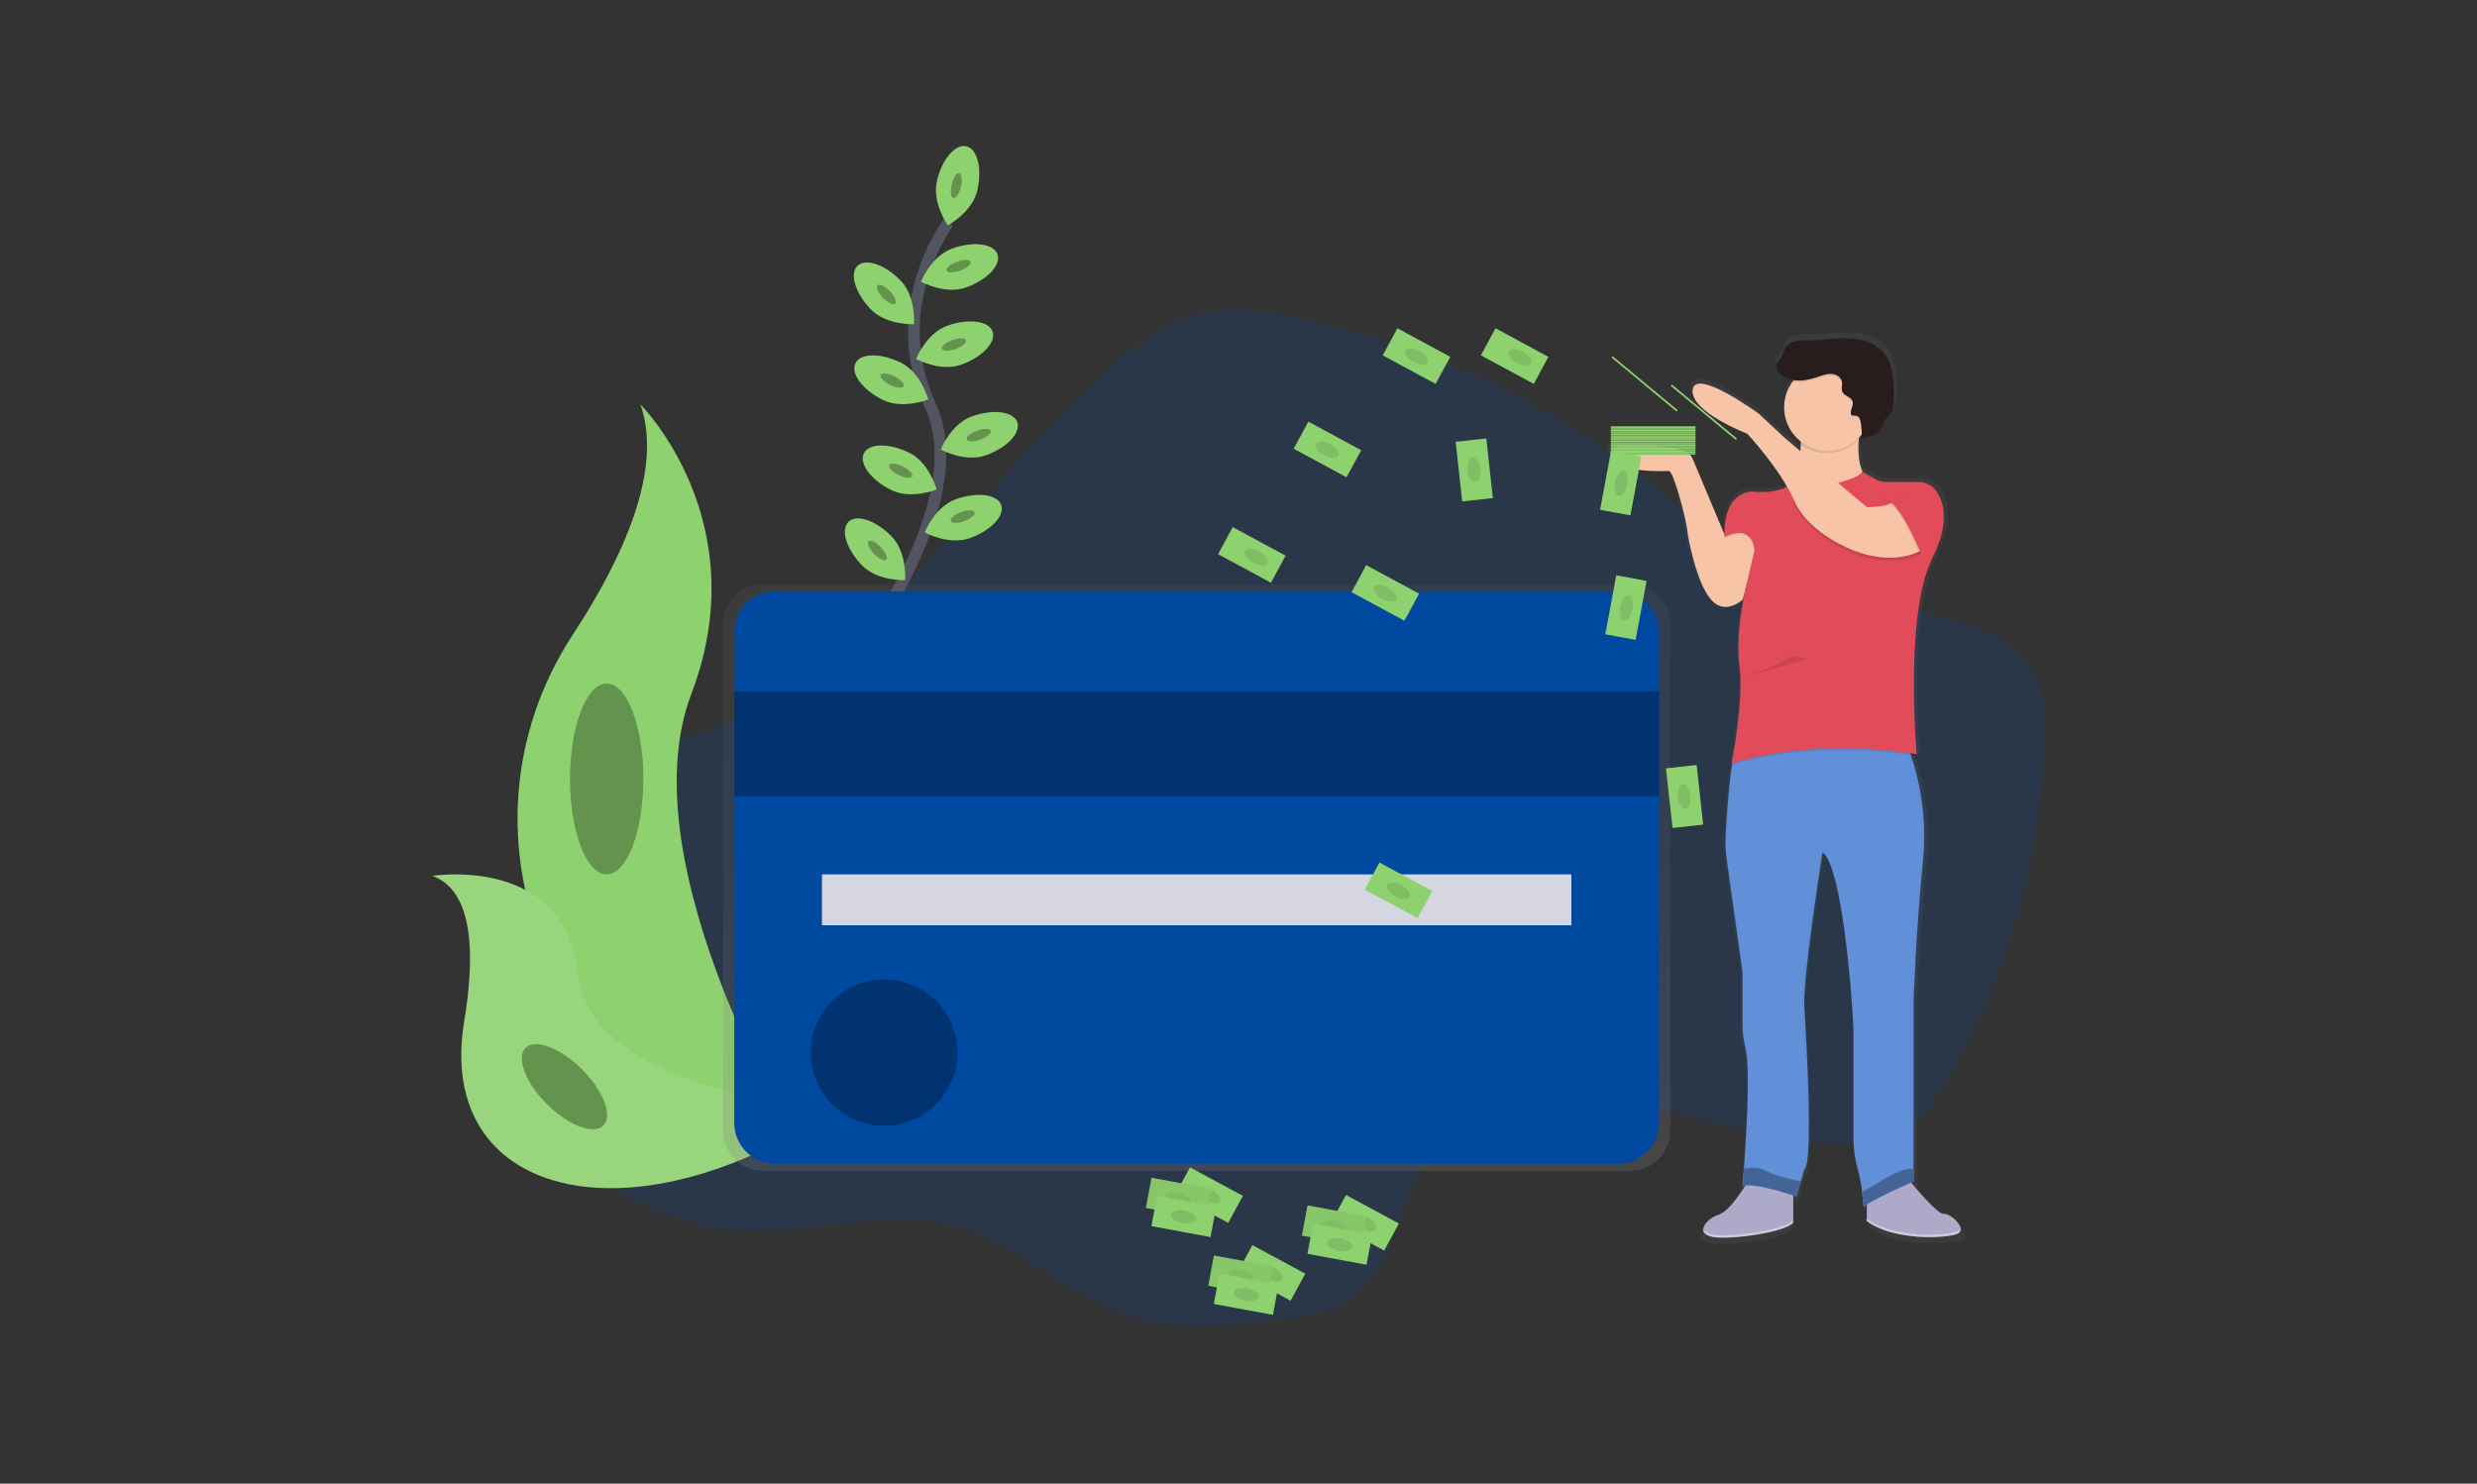 <svg width="424" height="254" viewBox="0 0 424 254" fill="none" xmlns="http://www.w3.org/2000/svg">
<rect x="0" y="0" width="424" height="254" fill="#333333" stroke="none"/>
<path opacity="0.2" d="M110.527 127.336C106.897 128.43 103.499 131.079 102.592 134.754C101.555 138.977 103.947 143.234 104.292 147.571C105.409 161.779 85.148 171.803 88.038 185.76C89.186 191.309 93.825 195.392 98.395 198.764C105.718 204.149 113.842 208.907 122.839 210.25C136.494 212.291 150.762 206.292 164.035 210.083C174.741 213.142 182.933 222.106 193.565 225.414C201.658 227.932 210.377 226.94 218.785 225.92C223.318 225.371 228.068 224.738 231.726 222.024C238.527 216.972 238.955 206.996 243.508 199.847C250.542 188.822 265.962 186.656 278.893 188.799C291.823 190.942 304.379 196.217 317.479 195.787C320.278 195.694 323.146 195.315 325.589 193.944C328.558 192.279 330.565 189.345 332.339 186.441C343.425 168.227 349.511 147.422 349.984 126.117C350.06 122.456 349.93 118.637 348.204 115.406C346.022 111.318 341.661 108.873 337.32 107.228C326.895 103.27 315.379 102.623 305.164 98.159C295.311 93.853 287.331 86.303 278.751 79.832C261.652 66.961 241.833 58.156 220.805 54.087C215.877 53.137 210.762 52.458 205.866 53.555C200.224 54.819 195.361 58.327 190.989 62.104C179.357 72.151 170.034 84.547 159.314 95.558C151.919 103.151 143.867 110.079 135.25 116.26C131.283 119.112 127.067 122.499 122.646 124.608C118.6 126.536 114.805 126.049 110.527 127.336Z" fill="#0049A0"/>
<path d="M162.376 38.044C162.376 38.044 151.424 52.554 159.259 69.468C167.094 86.382 145.604 113.557 145.604 113.557" stroke="#535461" stroke-width="2" stroke-miterlimit="10"/>
<path d="M167.287 32.613C166.417 36.347 162.254 38.572 162.254 38.572C162.254 38.572 159.505 34.742 160.375 31.007C161.245 27.273 163.492 24.604 165.408 25.048C167.323 25.492 168.157 28.879 167.287 32.613Z" fill="#8ED16F"/>
<path d="M164.493 31.962C164.766 30.79 164.631 29.757 164.19 29.654C163.75 29.552 163.171 30.42 162.898 31.592C162.624 32.764 162.759 33.798 163.2 33.9C163.64 34.002 164.219 33.135 164.493 31.962Z" fill="#8ED16F"/>
<path opacity="0.3" d="M164.493 31.962C164.766 30.79 164.631 29.757 164.19 29.654C163.75 29.552 163.171 30.42 162.898 31.592C162.624 32.764 162.759 33.798 163.2 33.9C163.64 34.002 164.219 33.135 164.493 31.962Z" fill="black"/>
<path d="M165.395 49.204C161.779 50.505 157.645 48.226 157.645 48.226C157.645 48.226 159.373 43.842 162.992 42.544C166.61 41.247 170.076 41.696 170.742 43.522C171.408 45.349 169.01 47.904 165.395 49.204Z" fill="#8ED16F"/>
<path d="M164.378 46.325C165.512 45.916 166.307 45.24 166.153 44.816C166 44.392 164.955 44.38 163.821 44.789C162.687 45.199 161.892 45.874 162.046 46.298C162.2 46.723 163.244 46.735 164.378 46.325Z" fill="#8ED16F"/>
<path opacity="0.3" d="M164.378 46.325C165.512 45.916 166.307 45.24 166.153 44.816C166 44.392 164.955 44.38 163.821 44.789C162.687 45.199 161.892 45.874 162.046 46.298C162.2 46.723 163.244 46.735 164.378 46.325Z" fill="black"/>
<path d="M164.555 62.426C160.939 63.727 156.805 61.448 156.805 61.448C156.805 61.448 158.533 57.063 162.152 55.766C165.77 54.468 169.236 54.918 169.902 56.744C170.568 58.57 168.171 61.129 164.555 62.426Z" fill="#8ED16F"/>
<path d="M163.581 59.747C164.716 59.339 165.513 58.664 165.359 58.24C165.206 57.815 164.162 57.802 163.026 58.209C161.891 58.617 161.095 59.292 161.248 59.716C161.401 60.141 162.446 60.154 163.581 59.747Z" fill="#8ED16F"/>
<path opacity="0.3" d="M163.581 59.747C164.716 59.339 165.513 58.664 165.359 58.24C165.206 57.815 164.162 57.802 163.026 58.209C161.891 58.617 161.095 59.292 161.248 59.716C161.401 60.141 162.446 60.154 163.581 59.747Z" fill="black"/>
<path d="M168.777 77.937C165.162 79.238 161.027 76.959 161.027 76.959C161.027 76.959 162.756 72.575 166.374 71.277C169.993 69.98 173.459 70.429 174.125 72.255C174.791 74.082 172.393 76.645 168.777 77.937Z" fill="#8ED16F"/>
<path d="M167.806 75.265C168.941 74.857 169.737 74.183 169.584 73.758C169.431 73.334 168.386 73.32 167.251 73.728C166.116 74.135 165.32 74.81 165.473 75.235C165.626 75.659 166.67 75.673 167.806 75.265Z" fill="#8ED16F"/>
<path opacity="0.3" d="M167.806 75.265C168.941 74.857 169.737 74.183 169.584 73.758C169.431 73.334 168.386 73.32 167.251 73.728C166.116 74.135 165.32 74.81 165.473 75.235C165.626 75.659 166.67 75.673 167.806 75.265Z" fill="black"/>
<path d="M166.029 92.123C162.414 93.424 158.279 91.145 158.279 91.145C158.279 91.145 160.008 86.76 163.626 85.463C167.245 84.165 170.711 84.615 171.377 86.441C172.042 88.267 169.648 90.826 166.029 92.123Z" fill="#8ED16F"/>
<path d="M165.064 89.21C166.198 88.8 166.993 88.125 166.839 87.701C166.685 87.276 165.641 87.264 164.507 87.674C163.373 88.083 162.578 88.759 162.732 89.183C162.885 89.607 163.929 89.619 165.064 89.21Z" fill="#8ED16F"/>
<path opacity="0.3" d="M165.064 89.21C166.198 88.8 166.993 88.125 166.839 87.701C166.685 87.276 165.641 87.264 164.507 87.674C163.373 88.083 162.578 88.759 162.732 89.183C162.885 89.607 163.929 89.619 165.064 89.21Z" fill="black"/>
<path d="M149.068 52.962C151.737 55.721 156.455 55.506 156.455 55.506C156.455 55.506 156.843 50.81 154.174 48.051C151.505 45.292 148.198 44.156 146.787 45.507C145.375 46.858 146.398 50.203 149.068 52.962Z" fill="#8ED16F"/>
<path d="M153.241 51.982C153.567 51.669 153.151 50.713 152.313 49.847C151.475 48.981 150.532 48.533 150.206 48.846C149.881 49.159 150.297 50.115 151.135 50.982C151.973 51.848 152.916 52.296 153.241 51.982Z" fill="#8ED16F"/>
<path opacity="0.3" d="M153.241 51.982C153.567 51.669 153.151 50.713 152.313 49.847C151.475 48.981 150.532 48.533 150.206 48.846C149.881 49.159 150.297 50.115 151.135 50.982C151.973 51.848 152.916 52.296 153.241 51.982Z" fill="black"/>
<path d="M147.538 96.776C150.208 99.535 154.926 99.32 154.926 99.32C154.926 99.32 155.314 94.625 152.645 91.866C149.975 89.107 146.668 87.97 145.257 89.322C143.846 90.673 144.869 94.017 147.538 96.776Z" fill="#8ED16F"/>
<path d="M151.704 95.801C152.029 95.488 151.614 94.531 150.776 93.665C149.938 92.799 148.995 92.351 148.669 92.665C148.344 92.978 148.759 93.934 149.597 94.8C150.436 95.666 151.379 96.114 151.704 95.801Z" fill="#8ED16F"/>
<path opacity="0.3" d="M151.704 95.801C152.029 95.488 151.614 94.531 150.776 93.665C149.938 92.799 148.995 92.351 148.669 92.665C148.344 92.978 148.759 93.934 149.597 94.8C150.436 95.666 151.379 96.114 151.704 95.801Z" fill="black"/>
<path d="M151.078 68.447C154.518 70.16 158.891 68.38 158.891 68.38C158.891 68.38 157.686 63.825 154.249 62.112C150.812 60.399 147.312 60.416 146.437 62.18C145.561 63.944 147.638 66.734 151.078 68.447Z" fill="#8ED16F"/>
<path d="M154.67 66.128C154.872 65.724 154.16 64.961 153.081 64.423C152.001 63.886 150.962 63.778 150.76 64.181C150.558 64.585 151.27 65.348 152.349 65.885C153.429 66.423 154.468 66.531 154.67 66.128Z" fill="#8ED16F"/>
<path opacity="0.3" d="M154.67 66.128C154.872 65.724 154.16 64.961 153.081 64.423C152.001 63.886 150.962 63.778 150.76 64.181C150.558 64.585 151.27 65.348 152.349 65.885C153.429 66.423 154.468 66.531 154.67 66.128Z" fill="black"/>
<path d="M152.519 83.874C155.959 85.587 160.331 83.806 160.331 83.806C160.331 83.806 159.127 79.252 155.69 77.539C152.252 75.826 148.753 75.843 147.877 77.607C147.002 79.371 149.093 82.178 152.519 83.874Z" fill="#8ED16F"/>
<path d="M156.115 81.556C156.317 81.153 155.606 80.389 154.526 79.852C153.446 79.314 152.407 79.206 152.206 79.61C152.004 80.013 152.715 80.776 153.795 81.314C154.874 81.852 155.913 81.96 156.115 81.556Z" fill="#8ED16F"/>
<path opacity="0.3" d="M156.115 81.556C156.317 81.153 155.606 80.389 154.526 79.852C153.446 79.314 152.407 79.206 152.206 79.61C152.004 80.013 152.715 80.776 153.795 81.314C154.874 81.852 155.913 81.96 156.115 81.556Z" fill="black"/>
<path d="M109.626 69.233C109.626 69.233 129.629 89.189 118.337 118.801C107.045 148.413 137.694 197.656 137.694 197.656C137.694 197.656 137.365 197.608 136.756 197.5C95.668 190.266 75.265 143.39 98.105 108.567C106.586 95.62 113.571 80.434 109.626 69.233Z" fill="#8ED16F"/>
<path d="M74 149.945C74 149.945 96.825 146.319 98.905 166.726C100.985 187.134 142.796 189.964 142.796 189.964C142.796 189.964 142.513 190.15 142.011 190.484C107.488 213.099 74.487 204.884 79.46 174.865C81.314 163.701 81.161 152.493 74 149.945Z" fill="#8ED16F"/>
<g opacity="0.3">
<path opacity="0.3" d="M74 149.945C74 149.945 96.825 146.319 98.905 166.726C100.985 187.134 142.796 189.964 142.796 189.964C142.796 189.964 142.513 190.15 142.011 190.484C107.488 213.099 74.487 204.884 79.46 174.865C81.314 163.701 81.161 152.493 74 149.945Z" fill="white"/>
</g>
<path d="M103.849 149.694C107.315 149.694 110.125 142.38 110.125 133.357C110.125 124.334 107.315 117.02 103.849 117.02C100.382 117.02 97.572 124.334 97.572 133.357C97.572 142.38 100.382 149.694 103.849 149.694Z" fill="#8ED16F"/>
<path opacity="0.3" d="M103.849 149.694C107.315 149.694 110.125 142.38 110.125 133.357C110.125 124.334 107.315 117.02 103.849 117.02C100.382 117.02 97.572 124.334 97.572 133.357C97.572 142.38 100.382 149.694 103.849 149.694Z" fill="black"/>
<path d="M103.277 192.689C104.929 191.041 103.287 186.731 99.61 183.062C95.933 179.394 91.612 177.756 89.96 179.404C88.308 181.053 89.95 185.363 93.627 189.031C97.304 192.7 101.625 194.338 103.277 192.689Z" fill="#8ED16F"/>
<path opacity="0.3" d="M103.277 192.689C104.929 191.041 103.287 186.731 99.61 183.062C95.933 179.394 91.612 177.756 89.96 179.404C88.308 181.053 89.95 185.363 93.627 189.031C97.304 192.7 101.625 194.338 103.277 192.689Z" fill="black"/>
<path d="M279.128 100.044H130.547C128.752 100.044 127.03 100.756 125.76 102.022C124.491 103.289 123.777 105.007 123.777 106.798V193.678C123.777 195.47 124.491 197.187 125.76 198.454C127.03 199.72 128.752 200.432 130.547 200.432H279.128C280.924 200.432 282.646 199.72 283.915 198.454C285.185 197.187 285.898 195.47 285.898 193.678V106.798C285.898 105.007 285.185 103.289 283.915 102.022C282.646 100.756 280.924 100.044 279.128 100.044Z" fill="url(#paint0_linear)"/>
<path d="M276.957 101.226H132.714C128.831 101.226 125.684 104.366 125.684 108.24V192.237C125.684 196.11 128.831 199.25 132.714 199.25H276.957C280.84 199.25 283.987 196.11 283.987 192.237V108.24C283.987 104.366 280.84 101.226 276.957 101.226Z" fill="#0049A0"/>
<path d="M283.987 118.38H125.684V136.351H283.987V118.38Z" fill="#0049A0"/>
<path opacity="0.3" d="M283.987 118.38H125.684V136.351H283.987V118.38Z" fill="black"/>
<path d="M268.978 149.694H140.697V158.406H268.978V149.694Z" fill="#D6D6E3"/>
<path d="M151.339 192.717C158.274 192.717 163.895 187.109 163.895 180.191C163.895 173.273 158.274 167.665 151.339 167.665C144.405 167.665 138.783 173.273 138.783 180.191C138.783 187.109 144.405 192.717 151.339 192.717Z" fill="#0049A0"/>
<path opacity="0.3" d="M151.339 192.717C158.274 192.717 163.895 187.109 163.895 180.191C163.895 173.273 158.274 167.665 151.339 167.665C144.405 167.665 138.783 173.273 138.783 180.191C138.783 187.109 144.405 192.717 151.339 192.717Z" fill="black"/>
<path d="M274.987 77.056C275.19 77.695 275.621 78.238 276.197 78.582C278.802 80.298 284.463 79.933 285.143 79.933C285.288 79.933 285.478 80.191 285.687 80.623C286.688 82.681 288.238 88.714 288.343 90.071C288.481 91.713 290.012 99.4 292.517 102.263C292.593 102.351 292.67 102.433 292.743 102.509C295.2 104.972 298.082 102.263 298.082 102.263L298.496 100.83C298.379 101.396 298.249 102.054 298.119 102.792C298.054 103.162 297.988 103.555 297.926 103.96C297.553 106.238 297.357 108.541 297.34 110.849C297.333 111.687 297.369 112.525 297.447 113.359C297.47 113.591 297.495 113.82 297.527 114.043C297.654 115.06 297.717 116.083 297.714 117.108C297.691 123.191 296.135 130.759 296.135 130.759L296.195 130.739C296.158 130.929 296.135 131.022 296.135 131.022L296.226 130.994C296.182 131.274 296.141 131.562 296.101 131.856C295.574 135.672 295.271 140.422 295.126 143.164C295.052 144.61 295.116 146.06 295.319 147.495L298.085 166.918V175.965C298.075 177.336 298.243 178.702 298.584 180.03C299.485 183.448 298.742 195.377 298.326 201.037C298.209 202.58 298.119 203.66 298.093 203.971V204.065L298.173 204.033C298.173 204.098 298.173 204.132 298.173 204.132C298.291 204.082 298.414 204.046 298.541 204.025C297.444 205.721 295.458 208.525 293.931 208.998C293.03 209.271 292.23 209.801 291.627 210.521L291.587 210.575L291.53 210.654C291.342 210.906 291.227 211.206 291.199 211.519C291.177 211.465 291.16 211.409 291.148 211.352C291.032 211.983 291.411 212.56 292.604 212.839C293.3 212.972 294.008 213.029 294.716 213.009C298.853 213.009 306.195 211.74 307.005 210.374V205.665L307.138 205.707V205.749L307.646 205.916L309.037 201.257C310.706 200.025 309.32 177.966 309.037 172.897C308.782 168.278 311.647 149.903 312.154 146.666L312.086 146.584L312.162 146.112C312.265 146.186 312.359 146.269 312.446 146.361C312.612 146.558 312.758 146.772 312.879 147C313.119 147.404 313.325 147.828 313.494 148.266C316.294 155.232 317.555 175.151 317.555 176.937V195.669C317.549 197.517 317.807 199.357 318.32 201.133C318.577 202.068 318.776 203.018 318.915 203.977C318.975 204.353 319.026 204.726 319.074 205.082C319.122 205.438 319.17 205.846 319.207 206.179C319.207 206.267 319.227 206.352 319.235 206.431C319.244 206.51 319.235 206.507 319.235 206.547C319.312 207.284 319.352 207.768 319.352 207.768C319.362 207.727 319.381 207.69 319.408 207.658L319.422 207.836C319.442 207.768 319.481 207.708 319.533 207.66C319.648 207.548 319.773 207.445 319.907 207.355V209.735L319.839 209.685V210.094C322.724 212.266 327.419 212.921 331.024 212.896C333.361 212.896 335.254 212.613 335.912 212.285C336.852 211.825 336.337 210.75 335.481 209.928C334.818 209.289 333.954 208.797 333.407 208.859C332.494 208.958 329.374 205.433 327.739 203.502L327.923 203.42L328.184 203.307V172.075C328.184 172.075 328.604 159.744 329.853 147.548C330.446 141.401 329.717 135.198 327.714 129.354L327.674 129.238L328.054 129.298C328.456 129.36 328.672 129.396 328.672 129.396C328.672 129.396 328.672 129.3 328.646 129.114H328.672C328.672 129.114 328.184 123.825 328.178 117.181C328.178 109.65 328.816 100.468 331.454 95.272C332.973 92.281 333.48 89.901 333.438 88.024C333.504 86.372 333.027 84.744 332.08 83.388C331.683 82.842 331.143 82.415 330.519 82.155L330.465 82.124H330.437C329.981 81.94 329.495 81.844 329.003 81.842H323.305C322.645 81.842 321.997 81.672 321.423 81.347L319.193 80.086C318.45 78.466 318.343 76.459 318.501 74.576C318.501 74.427 318.53 74.277 318.544 74.13L318.705 73.96C318.83 73.827 318.946 73.677 319.06 73.55C319.057 73.662 319.049 73.773 319.034 73.884C319.006 74.062 318.958 74.166 318.881 74.189C320.1 74.031 321.46 73.79 322.208 72.852C322.239 72.815 322.267 72.776 322.296 72.736C322.517 72.379 322.7 72 322.843 71.605C322.947 71.335 323.088 71.081 323.259 70.848C323.446 70.605 323.69 70.407 323.891 70.175L323.925 70.135C324.642 69.287 324.682 68.072 324.69 66.963C324.704 64.272 324.625 61.309 322.82 59.291C321.321 57.612 318.929 56.976 316.66 56.902C314.39 56.829 312.126 57.236 309.859 57.247C308.317 57.247 306.458 57.222 305.608 58.494C305.192 59.119 305.141 59.936 304.687 60.535C304.427 60.88 304.027 61.177 304.004 61.606C304.001 61.805 304.052 62 304.152 62.172V62.191C304.701 63.271 305.869 63.944 307.087 64.156C306.881 64.404 306.692 64.664 306.521 64.936C305.777 66.123 305.384 67.495 305.387 68.894C305.387 69.058 305.387 69.219 305.404 69.38C305.531 71.281 306.38 73.062 307.779 74.359C307.756 74.517 307.733 74.675 307.708 74.831L307.759 74.876C307.92 75.021 308.087 75.159 308.261 75.289L308.323 75.337C308.323 75.436 308.323 75.535 308.323 75.62C308.323 75.784 308.323 75.95 308.306 76.111C308.289 76.272 308.306 76.371 308.289 76.501L308.252 76.47L305.484 74.164L301.032 70.053C301.032 70.053 289.901 61.971 289.343 65.813C289.275 66.495 289.464 67.178 289.873 67.73C291.916 70.839 298.941 73.485 298.941 73.485C298.941 73.485 303.129 77.904 305.931 82.667C305.832 82.721 305.733 82.772 305.628 82.82C303.134 83.976 299.496 83.487 299.496 83.487C295.294 84.14 294.914 88.734 294.937 90.591C294.937 90.679 294.937 90.763 294.937 90.84C294.937 90.916 294.937 90.933 294.937 90.975L289.36 77.912L289.343 77.873C289.161 77.447 288.874 77.075 288.51 76.789C288.145 76.503 287.715 76.314 287.257 76.239C283.528 75.614 274.208 74.311 274.987 77.056ZM298.334 203.985C298.415 203.966 298.498 203.951 298.581 203.94L298.555 203.98L298.334 203.985Z" fill="url(#paint1_linear)"/>
<path d="M326.197 201.314C326.197 201.314 331.479 207.937 332.7 207.802C333.921 207.666 336.764 210.369 335.14 211.194C333.516 212.019 324.168 212.545 319.555 209.031V203.737L326.197 201.314Z" fill="#ACA9C9"/>
<path d="M299.508 201.718C299.508 201.718 296.391 207.259 294.226 207.937C292.061 208.616 290.163 211.047 293.008 211.723C295.853 212.398 306.014 210.911 306.961 209.289V202.122L299.508 201.718Z" fill="#ACA9C9"/>
<path d="M295.593 147.285L298.285 166.446V175.354C298.276 176.705 298.44 178.052 298.772 179.363C299.651 182.735 298.928 194.501 298.52 200.084C298.387 201.905 298.285 203.069 298.285 203.069C300.044 202.258 307.497 204.825 307.497 204.825L308.251 202.267L308.851 200.231C310.478 199.016 309.135 177.257 308.851 172.244C308.667 168.821 310.197 157.722 311.178 151.071C311.461 149.191 311.691 147.678 311.83 146.768C311.918 146.203 311.966 145.889 311.966 145.889C312.264 146.132 312.513 146.43 312.697 146.768C312.93 147.168 313.13 147.585 313.295 148.018C316.021 154.89 317.262 174.537 317.262 176.287V194.764C317.256 196.587 317.507 198.401 318.007 200.155C318.343 201.434 318.588 202.734 318.741 204.048C318.934 205.515 319.024 206.696 319.024 206.696C319.16 205.885 327.559 202.235 327.559 202.235V171.422C327.559 171.422 327.965 159.266 329.186 147.229C329.711 141.753 329.182 136.228 327.627 130.951C327.29 129.801 326.953 128.825 326.661 128.054C326.165 126.739 325.811 126.013 325.811 126.013H298.143C297.678 126.1 297.293 127.033 296.944 128.449C296.718 129.399 296.519 130.564 296.346 131.842C295.834 135.604 295.539 140.289 295.397 142.997C295.326 144.429 295.391 145.865 295.593 147.285Z" fill="#618FD8"/>
<g opacity="0.1">
<path opacity="0.1" d="M327.071 202.323V171.509C327.071 171.509 327.477 159.353 328.698 147.316C329.919 135.279 325.298 126.097 325.298 126.097H325.839C325.839 126.097 330.444 135.288 329.239 147.316C328.035 159.345 327.613 171.509 327.613 171.509V202.323C327.613 202.323 319.214 205.973 319.078 206.784C319.078 206.784 319.078 206.603 319.035 206.292C320.866 205.023 327.071 202.323 327.071 202.323Z" fill="black"/>
<path opacity="0.1" d="M299.099 202.985C298.843 202.99 298.591 203.042 298.354 203.137V203.002C298.601 202.977 298.85 202.971 299.099 202.985Z" fill="black"/>
<path opacity="0.1" d="M308.38 200.299C310.006 199.083 308.663 177.324 308.38 172.312C308.096 167.3 311.497 145.959 311.497 145.959C311.675 146.097 311.832 146.258 311.964 146.44C311.466 149.629 308.677 167.758 308.924 172.312C309.207 177.313 310.55 199.072 308.924 200.299L307.569 204.893L307.076 204.729L308.38 200.299Z" fill="black"/>
</g>
<path d="M301.134 92.652L298.3 102.654C298.3 102.654 295.319 105.48 292.882 102.654C290.445 99.827 288.943 92.248 288.796 90.625C288.648 89.002 286.492 80.623 285.679 80.623C284.865 80.623 276.738 81.163 275.789 77.796C275.03 75.088 284.103 76.383 287.736 76.99C288.183 77.067 288.604 77.254 288.959 77.536C289.314 77.817 289.593 78.184 289.768 78.602L295.339 91.874C295.339 91.874 298.288 88.462 301.134 92.652Z" fill="#F7C4A7"/>
<path d="M319.42 69.406C319.42 69.406 315.898 79.272 320.369 82.786C324.841 86.3 304.379 87.247 304.379 87.247L307.156 84.612C307.156 84.612 309.12 76.841 307.765 70.353L319.42 69.406Z" fill="#F7C4A7"/>
<path opacity="0.1" d="M315.084 82.786C315.084 82.786 318.674 81.907 318.674 80.962L321.856 82.786H329.85C329.85 82.786 335.676 86.028 330.799 95.761C325.923 105.495 328.09 129.402 328.09 129.402C328.09 129.402 310.751 126.292 296.39 131.025C296.39 131.025 298.558 120.347 297.745 114.267C296.931 108.186 299.099 99.671 299.099 99.671L300.318 94.535C300.318 94.535 300.25 89.729 295.237 92.168C295.237 92.168 294.492 85.209 299.64 84.397C299.64 84.397 305.591 85.209 307.362 82.234C307.362 82.246 311.292 84.544 315.084 82.786Z" fill="black"/>
<path d="M315.084 82.517C315.084 82.517 318.674 81.638 318.674 80.694L321.006 82.031C321.564 82.349 322.195 82.517 322.837 82.517H328.428C329.012 82.515 329.589 82.653 330.109 82.917C330.63 83.181 331.08 83.566 331.423 84.038C332.707 85.839 333.857 89.389 330.8 95.493C325.923 105.223 328.091 129.133 328.091 129.133C328.091 129.133 310.751 126.024 296.39 130.756C296.39 130.756 298.558 120.079 297.745 113.998C296.931 107.917 299.099 99.422 299.099 99.422L300.318 94.286C300.318 94.286 300.25 89.48 295.237 91.919C295.237 91.919 294.511 85.152 299.428 84.185C299.565 84.155 299.705 84.145 299.844 84.157C300.896 84.267 305.795 84.62 307.365 81.972C307.362 81.974 311.293 84.273 315.084 82.517Z" fill="#E14B5A"/>
<path opacity="0.1" d="M328.769 94.814C328.769 94.814 324.433 97.517 317.389 94.814C317.389 94.814 309.667 91.987 307.227 86.435C304.787 80.883 319.554 87.382 319.554 87.382C319.554 87.382 322.671 87.382 323.617 86.707C324.564 86.031 331.206 91.841 328.769 94.814Z" fill="black"/>
<path d="M328.768 94.275C328.768 94.275 324.432 96.977 317.388 94.275C317.388 94.275 309.666 91.448 307.226 85.895C304.786 80.343 299.099 74.263 299.099 74.263C299.099 74.263 289.209 70.477 289.748 66.695C290.286 62.912 301.128 70.884 301.128 70.884L305.463 74.938L319.552 86.831C319.552 86.831 322.669 86.831 323.616 86.156C324.562 85.48 331.205 91.301 328.768 94.275Z" fill="#F7C4A7"/>
<path opacity="0.1" d="M307.635 70.757L319.284 69.81C318.685 71.597 318.278 73.442 318.068 75.314C316.714 76.715 314.863 77.53 312.912 77.582C310.962 77.635 309.069 76.922 307.64 75.597C307.937 73.997 307.935 72.356 307.635 70.757Z" fill="black"/>
<path d="M312.85 77.177C316.965 77.177 320.3 73.85 320.3 69.745C320.3 65.64 316.965 62.313 312.85 62.313C308.736 62.313 305.4 65.64 305.4 69.745C305.4 73.85 308.736 77.177 312.85 77.177Z" fill="#F7C4A7"/>
<path opacity="0.1" d="M316.939 71.359C316.503 70.641 317.39 69.706 317.098 68.92C316.829 68.196 315.757 68.072 315.398 67.396C315.114 66.85 315.398 66.18 315.284 65.578C315.123 64.801 314.284 64.317 313.488 64.278C312.691 64.238 311.923 64.535 311.167 64.79C309.934 65.205 308.636 65.525 307.344 65.377C306.052 65.231 304.763 64.529 304.187 63.379C304.093 63.211 304.044 63.023 304.043 62.83C304.066 62.406 304.457 62.115 304.709 61.776C305.151 61.185 305.202 60.379 305.604 59.763C306.426 58.508 308.231 58.539 309.733 58.533C311.943 58.533 314.142 58.121 316.352 58.194C318.563 58.268 320.886 58.892 322.351 60.549C324.108 62.542 324.188 65.459 324.173 68.117C324.173 69.211 324.128 70.401 323.428 71.246C323.224 71.492 322.975 71.696 322.779 71.947C322.354 72.513 322.241 73.236 321.841 73.81C321.133 74.831 319.75 75.079 318.517 75.243C318.88 75.195 318.58 72.773 318.517 72.549C318.279 71.436 318.022 71.458 316.939 71.359Z" fill="black"/>
<path d="M316.939 71.091C316.503 70.373 317.39 69.437 317.098 68.651C316.829 67.927 315.757 67.803 315.398 67.127C315.114 66.582 315.398 65.912 315.284 65.31C315.123 64.532 314.284 64.049 313.488 64.009C312.691 63.97 311.923 64.266 311.167 64.521C309.934 64.936 308.636 65.256 307.344 65.109C306.052 64.962 304.763 64.261 304.187 63.11C304.093 62.943 304.044 62.754 304.043 62.562C304.066 62.138 304.457 61.847 304.709 61.507C305.151 60.916 305.202 60.111 305.604 59.495C306.426 58.239 308.231 58.27 309.733 58.265C311.943 58.265 314.142 57.852 316.352 57.926C318.563 57.999 320.886 58.624 322.351 60.281C324.108 62.273 324.188 65.191 324.173 67.848C324.173 68.942 324.128 70.132 323.428 70.978C323.224 71.224 322.975 71.427 322.779 71.679C322.354 72.244 322.241 72.968 321.841 73.542C321.133 74.562 319.75 74.811 318.517 74.975C318.88 74.927 318.58 72.504 318.517 72.281C318.279 71.153 318.022 71.187 316.939 71.091Z" fill="#281C1C"/>
<path opacity="0.1" d="M328.699 95.153C328.699 95.153 325.041 85.692 322.196 85.423C319.351 85.155 327.614 85.423 327.614 85.423L330.323 90.288L328.699 95.153Z" fill="black"/>
<path d="M328.972 95.153C328.972 95.153 325.314 85.692 322.469 85.423C319.624 85.155 327.887 85.423 327.887 85.423L330.596 90.288L328.972 95.153Z" fill="#E14B5A"/>
<path d="M318.73 204.07C318.923 205.537 319.014 206.719 319.014 206.719C319.15 205.908 327.549 202.258 327.549 202.258V200.062C327.335 200.054 327.121 200.064 326.908 200.093C325.279 200.31 323.769 201.099 322.375 201.942C321.197 202.713 319.981 203.423 318.73 204.07Z" fill="#618FD8"/>
<path opacity="0.3" d="M318.73 204.07C318.923 205.537 319.014 206.719 319.014 206.719C319.15 205.908 327.549 202.258 327.549 202.258V200.062C327.335 200.054 327.121 200.064 326.908 200.093C325.279 200.31 323.769 201.099 322.375 201.942C321.197 202.713 319.981 203.423 318.73 204.07Z" fill="black"/>
<path d="M298.287 203.069C300.047 202.258 307.499 204.825 307.499 204.825L308.253 202.267C306.953 202.004 305.66 201.676 304.391 201.286C303.798 201.115 303.219 200.901 302.657 200.647C302.281 200.447 301.895 200.267 301.501 200.11C300.529 199.776 299.517 199.917 298.519 200.084C298.389 201.905 298.287 203.069 298.287 203.069Z" fill="#618FD8"/>
<path opacity="0.3" d="M298.287 203.069C300.047 202.258 307.499 204.825 307.499 204.825L308.253 202.267C306.953 202.004 305.66 201.676 304.391 201.286C303.798 201.115 303.219 200.901 302.657 200.647C302.281 200.447 301.895 200.267 301.501 200.11C300.529 199.776 299.517 199.917 298.519 200.084C298.389 201.905 298.287 203.069 298.287 203.069Z" fill="black"/>
<path opacity="0.4" d="M335.066 210.773C335.179 210.724 335.28 210.651 335.36 210.558C335.441 210.465 335.499 210.355 335.53 210.236C335.581 210.422 335.562 210.621 335.476 210.794C335.391 210.967 335.245 211.103 335.066 211.177C333.439 211.988 324.094 212.528 319.48 209.014V208.61C324.094 212.124 333.439 211.584 335.066 210.773Z" fill="white"/>
<path opacity="0.4" d="M292.937 211.313C295.771 211.989 305.944 210.502 306.89 208.879V209.283C305.941 210.906 295.782 212.393 292.937 211.717C291.775 211.434 291.404 210.869 291.52 210.25C291.611 210.708 292.036 211.087 292.937 211.313Z" fill="white"/>
<path opacity="0.1" d="M309.461 112.859C309.461 112.859 306.48 111.912 305.667 112.859C304.853 113.806 297.902 116.025 297.902 116.025" fill="black"/>
<path d="M275.732 75.724H290.227V75.419H275.732V75.724Z" fill="#8ED16F"/>
<path d="M275.732 76.029H290.227V75.724H275.732V76.029Z" fill="#8ED16F"/>
<path opacity="0.1" d="M275.732 76.029H290.227V75.724H275.732V76.029Z" fill="black"/>
<path d="M275.732 76.335H290.227V76.029H275.732V76.335Z" fill="#8ED16F"/>
<path d="M275.732 76.637H290.227V76.332H275.732V76.637Z" fill="#8ED16F"/>
<path opacity="0.1" d="M275.732 76.637H290.227V76.332H275.732V76.637Z" fill="black"/>
<path d="M275.732 76.942H290.227V76.637H275.732V76.942Z" fill="#8ED16F"/>
<path d="M275.732 77.245H290.227V76.94H275.732V77.245Z" fill="#8ED16F"/>
<path opacity="0.1" d="M275.732 77.245H290.227V76.94H275.732V77.245Z" fill="black"/>
<path d="M275.732 77.55H290.227V77.245H275.732V77.55Z" fill="#8ED16F"/>
<path d="M275.732 77.853H290.227V77.547H275.732V77.853Z" fill="#8ED16F"/>
<path opacity="0.1" d="M275.732 77.853H290.227V77.547H275.732V77.853Z" fill="black"/>
<path d="M275.732 73.293H290.227V72.987H275.732V73.293Z" fill="#8ED16F"/>
<path d="M285.983 66.064L297.127 75.311L297.323 75.076L286.179 65.83L285.983 66.064Z" fill="#8ED16F"/>
<path d="M275.827 61.2L286.971 70.446L287.166 70.211L276.023 60.965L275.827 61.2Z" fill="#8ED16F"/>
<path d="M275.732 73.595H290.227V73.29H275.732V73.595Z" fill="#8ED16F"/>
<path opacity="0.1" d="M275.732 73.595H290.227V73.29H275.732V73.595Z" fill="black"/>
<path d="M275.732 73.903H290.227V73.598H275.732V73.903Z" fill="#8ED16F"/>
<path d="M275.732 74.206H290.227V73.901H275.732V74.206Z" fill="#8ED16F"/>
<path opacity="0.1" d="M275.732 74.206H290.227V73.901H275.732V74.206Z" fill="black"/>
<path d="M275.732 74.508H290.227V74.203H275.732V74.508Z" fill="#8ED16F"/>
<path d="M275.732 74.814H290.227V74.508H275.732V74.814Z" fill="#8ED16F"/>
<path opacity="0.1" d="M275.732 74.814H290.227V74.508H275.732V74.814Z" fill="black"/>
<path d="M275.732 75.116H290.227V74.811H275.732V75.116Z" fill="#8ED16F"/>
<path d="M275.732 75.421H290.227V75.116H275.732V75.421Z" fill="#8ED16F"/>
<path opacity="0.1" d="M275.732 75.421H290.227V75.116H275.732V75.421Z" fill="black"/>
<path d="M273.895 87.276L279.088 88.238L280.967 78.14L275.774 77.178L273.895 87.276Z" fill="#8ED16F"/>
<path d="M278.569 82.937C278.788 81.763 278.489 80.723 277.901 80.614C277.313 80.505 276.659 81.369 276.441 82.543C276.222 83.717 276.521 84.757 277.109 84.866C277.697 84.975 278.351 84.112 278.569 82.937Z" fill="#8ED16F"/>
<path opacity="0.1" d="M278.569 82.937C278.788 81.763 278.489 80.723 277.901 80.614C277.313 80.505 276.659 81.369 276.441 82.543C276.222 83.717 276.521 84.757 277.109 84.866C277.697 84.975 278.351 84.112 278.569 82.937Z" fill="black"/>
<path d="M274.783 108.589L279.977 109.551L281.856 99.454L276.663 98.492L274.783 108.589Z" fill="#8ED16F"/>
<path d="M279.454 104.248C279.673 103.074 279.373 102.034 278.786 101.925C278.198 101.816 277.544 102.68 277.325 103.854C277.107 105.028 277.406 106.068 277.994 106.177C278.582 106.286 279.235 105.423 279.454 104.248Z" fill="#8ED16F"/>
<path opacity="0.1" d="M279.454 104.248C279.673 103.074 279.373 102.034 278.786 101.925C278.198 101.816 277.544 102.68 277.325 103.854C277.107 105.028 277.406 106.068 277.994 106.177C278.582 106.286 279.235 105.423 279.454 104.248Z" fill="black"/>
<path d="M256 56.201L253.486 60.836L262.54 65.724L265.054 61.089L256 56.201Z" fill="#8ED16F"/>
<path d="M262.061 62.199C262.348 61.675 261.727 60.784 260.673 60.211C259.62 59.638 258.533 59.599 258.246 60.123C257.959 60.648 258.581 61.538 259.634 62.112C260.688 62.685 261.774 62.724 262.061 62.199Z" fill="#8ED16F"/>
<path opacity="0.1" d="M262.061 62.199C262.348 61.675 261.727 60.784 260.673 60.211C259.62 59.638 258.533 59.599 258.246 60.123C257.959 60.648 258.581 61.538 259.634 62.112C260.688 62.685 261.774 62.724 262.061 62.199Z" fill="black"/>
<path d="M236.121 147.66L233.607 152.294L242.661 157.182L245.175 152.548L236.121 147.66Z" fill="#8ED16F"/>
<path d="M241.268 153.512C241.552 152.988 240.929 152.102 239.876 151.533C238.823 150.965 237.739 150.929 237.455 151.454C237.17 151.978 237.793 152.864 238.846 153.433C239.899 154.001 240.983 154.037 241.268 153.512Z" fill="#8ED16F"/>
<path opacity="0.1" d="M241.268 153.512C241.552 152.988 240.929 152.102 239.876 151.533C238.823 150.965 237.739 150.929 237.455 151.454C237.17 151.978 237.793 152.864 238.846 153.433C239.899 154.001 240.983 154.037 241.268 153.512Z" fill="black"/>
<path d="M223.955 72.185L221.441 76.82L230.495 81.707L233.009 77.073L223.955 72.185Z" fill="#8ED16F"/>
<path d="M229.1 78.033C229.384 77.509 228.761 76.623 227.708 76.054C226.655 75.486 225.571 75.45 225.287 75.975C225.002 76.499 225.625 77.385 226.678 77.954C227.731 78.522 228.815 78.558 229.1 78.033Z" fill="#8ED16F"/>
<path opacity="0.1" d="M229.1 78.033C229.384 77.509 228.761 76.623 227.708 76.054C226.655 75.486 225.571 75.45 225.287 75.975C225.002 76.499 225.625 77.385 226.678 77.954C227.731 78.522 228.815 78.558 229.1 78.033Z" fill="black"/>
<path d="M239.203 56.2L236.689 60.834L245.744 65.722L248.257 61.088L239.203 56.2Z" fill="#8ED16F"/>
<path d="M244.348 62.048C244.632 61.524 244.009 60.638 242.956 60.069C241.903 59.501 240.819 59.465 240.535 59.99C240.25 60.514 240.873 61.4 241.926 61.969C242.979 62.537 244.063 62.573 244.348 62.048Z" fill="#8ED16F"/>
<path opacity="0.1" d="M244.348 62.048C244.632 61.524 244.009 60.638 242.956 60.069C241.903 59.501 240.819 59.465 240.535 59.99C240.25 60.514 240.873 61.4 241.926 61.969C242.979 62.537 244.063 62.573 244.348 62.048Z" fill="black"/>
<path d="M254.423 75.061L249.172 75.634L250.291 85.844L255.542 85.271L254.423 75.061Z" fill="#8ED16F"/>
<path d="M252.524 82.611C253.118 82.546 253.494 81.531 253.364 80.344C253.234 79.157 252.647 78.247 252.053 78.311C251.458 78.376 251.082 79.391 251.212 80.579C251.342 81.766 251.93 82.676 252.524 82.611Z" fill="#8ED16F"/>
<path opacity="0.1" d="M252.524 82.611C253.118 82.546 253.494 81.531 253.364 80.344C253.234 79.157 252.647 78.247 252.053 78.311C251.458 78.376 251.082 79.391 251.212 80.579C251.342 81.766 251.93 82.676 252.524 82.611Z" fill="black"/>
<path d="M290.423 130.967L285.172 131.539L286.291 141.749L291.542 141.176L290.423 130.967Z" fill="#8ED16F"/>
<path d="M288.524 138.516C289.118 138.451 289.494 137.436 289.364 136.249C289.234 135.061 288.647 134.152 288.053 134.216C287.458 134.281 287.082 135.296 287.212 136.484C287.342 137.671 287.93 138.581 288.524 138.516Z" fill="#8ED16F"/>
<path opacity="0.1" d="M288.524 138.516C289.118 138.451 289.494 137.436 289.364 136.249C289.234 135.061 288.647 134.152 288.053 134.216C287.458 134.281 287.082 135.296 287.212 136.484C287.342 137.671 287.93 138.581 288.524 138.516Z" fill="black"/>
<path d="M233.862 96.749L231.348 101.383L240.402 106.271L242.916 101.637L233.862 96.749Z" fill="#8ED16F"/>
<path d="M239.006 102.601C239.29 102.077 238.668 101.191 237.615 100.622C236.562 100.054 235.477 100.018 235.193 100.543C234.908 101.067 235.531 101.953 236.584 102.522C237.637 103.09 238.721 103.126 239.006 102.601Z" fill="#8ED16F"/>
<path opacity="0.1" d="M239.006 102.601C239.29 102.077 238.668 101.191 237.615 100.622C236.562 100.054 235.477 100.018 235.193 100.543C234.908 101.067 235.531 101.953 236.584 102.522C237.637 103.09 238.721 103.126 239.006 102.601Z" fill="black"/>
<path d="M211.014 90.239L208.5 94.874L217.554 99.761L220.068 95.127L211.014 90.239Z" fill="#8ED16F"/>
<path d="M216.911 96.399C217.198 95.874 216.577 94.984 215.523 94.41C214.469 93.837 213.383 93.798 213.096 94.323C212.809 94.847 213.43 95.738 214.484 96.311C215.537 96.884 216.624 96.924 216.911 96.399Z" fill="#8ED16F"/>
<path opacity="0.1" d="M216.911 96.399C217.198 95.874 216.577 94.984 215.523 94.41C214.469 93.837 213.383 93.798 213.096 94.323C212.809 94.847 213.43 95.738 214.484 96.311C215.537 96.884 216.624 96.924 216.911 96.399Z" fill="black"/>
<path d="M203.697 199.842L201.184 204.476L210.238 209.364L212.752 204.73L203.697 199.842Z" fill="#8ED16F"/>
<path d="M208.842 205.691C209.126 205.167 208.503 204.281 207.451 203.712C206.398 203.144 205.313 203.108 205.029 203.633C204.744 204.157 205.367 205.043 206.42 205.612C207.473 206.18 208.557 206.216 208.842 205.691Z" fill="#8ED16F"/>
<path opacity="0.1" d="M208.842 205.691C209.126 205.167 208.503 204.281 207.451 203.712C206.398 203.144 205.313 203.108 205.029 203.633C204.744 204.157 205.367 205.043 206.42 205.612C207.473 206.18 208.557 206.216 208.842 205.691Z" fill="black"/>
<path d="M197.11 201.628L196.146 206.809L206.269 208.682L207.232 203.501L197.11 201.628Z" fill="#8ED16F"/>
<path opacity="0.05" d="M197.11 201.628L196.146 206.809L206.269 208.682L207.232 203.501L197.11 201.628Z" fill="black"/>
<path d="M203.808 205.615C203.917 205.029 203.051 204.377 201.874 204.159C200.697 203.941 199.654 204.24 199.545 204.826C199.436 205.413 200.302 206.065 201.479 206.283C202.656 206.5 203.699 206.202 203.808 205.615Z" fill="#8ED16F"/>
<path opacity="0.1" d="M203.808 205.615C203.917 205.029 203.051 204.377 201.874 204.159C200.697 203.941 199.654 204.24 199.545 204.826C199.436 205.413 200.302 206.065 201.479 206.283C202.656 206.5 203.699 206.202 203.808 205.615Z" fill="black"/>
<path d="M198.057 204.735L197.094 209.916L207.216 211.789L208.179 206.608L198.057 204.735Z" fill="#8ED16F"/>
<path d="M204.755 208.722C204.864 208.136 203.998 207.484 202.821 207.266C201.644 207.048 200.601 207.347 200.492 207.933C200.383 208.52 201.249 209.172 202.426 209.39C203.603 209.607 204.646 209.309 204.755 208.722Z" fill="#8ED16F"/>
<path opacity="0.1" d="M204.755 208.722C204.864 208.136 203.998 207.484 202.821 207.266C201.644 207.048 200.601 207.347 200.492 207.933C200.383 208.52 201.249 209.172 202.426 209.39C203.603 209.607 204.646 209.309 204.755 208.722Z" fill="black"/>
<path d="M214.379 213.162L211.865 217.796L220.919 222.684L223.433 218.05L214.379 213.162Z" fill="#8ED16F"/>
<path d="M219.524 219.011C219.808 218.487 219.185 217.601 218.132 217.032C217.079 216.464 215.995 216.428 215.71 216.953C215.426 217.477 216.049 218.363 217.102 218.932C218.155 219.5 219.239 219.536 219.524 219.011Z" fill="#8ED16F"/>
<path opacity="0.1" d="M219.524 219.011C219.808 218.487 219.185 217.601 218.132 217.032C217.079 216.464 215.995 216.428 215.71 216.953C215.426 217.477 216.049 218.363 217.102 218.932C218.155 219.5 219.239 219.536 219.524 219.011Z" fill="black"/>
<path d="M207.792 214.944L206.828 220.125L216.95 221.999L217.914 216.818L207.792 214.944Z" fill="#8ED16F"/>
<path opacity="0.05" d="M207.792 214.944L206.828 220.125L216.95 221.999L217.914 216.818L207.792 214.944Z" fill="black"/>
<path d="M214.49 218.932C214.599 218.345 213.733 217.693 212.556 217.476C211.378 217.258 210.336 217.557 210.227 218.143C210.118 218.729 210.984 219.381 212.161 219.599C213.338 219.817 214.38 219.518 214.49 218.932Z" fill="#8ED16F"/>
<path opacity="0.1" d="M214.49 218.932C214.599 218.345 213.733 217.693 212.556 217.476C211.378 217.258 210.336 217.557 210.227 218.143C210.118 218.729 210.984 219.381 212.161 219.599C213.338 219.817 214.38 219.518 214.49 218.932Z" fill="black"/>
<path d="M208.739 218.055L207.775 223.236L217.897 225.109L218.861 219.928L208.739 218.055Z" fill="#8ED16F"/>
<path d="M215.439 222.042C215.548 221.456 214.682 220.804 213.505 220.586C212.328 220.368 211.285 220.667 211.176 221.253C211.067 221.84 211.933 222.492 213.11 222.709C214.287 222.927 215.33 222.629 215.439 222.042Z" fill="#8ED16F"/>
<path opacity="0.1" d="M215.439 222.042C215.548 221.456 214.682 220.804 213.505 220.586C212.328 220.368 211.285 220.667 211.176 221.253C211.067 221.84 211.933 222.492 213.11 222.709C214.287 222.927 215.33 222.629 215.439 222.042Z" fill="black"/>
<path d="M230.401 204.578L227.887 209.212L236.941 214.1L239.455 209.466L230.401 204.578Z" fill="#8ED16F"/>
<path d="M235.543 210.426C235.828 209.901 235.205 209.015 234.152 208.447C233.099 207.878 232.015 207.843 231.73 208.367C231.445 208.892 232.068 209.778 233.121 210.346C234.174 210.915 235.259 210.95 235.543 210.426Z" fill="#8ED16F"/>
<path opacity="0.1" d="M235.543 210.426C235.828 209.901 235.205 209.015 234.152 208.447C233.099 207.878 232.015 207.843 231.73 208.367C231.445 208.892 232.068 209.778 233.121 210.346C234.174 210.915 235.259 210.95 235.543 210.426Z" fill="black"/>
<path d="M223.815 206.362L222.852 211.543L232.974 213.416L233.937 208.235L223.815 206.362Z" fill="#8ED16F"/>
<path opacity="0.05" d="M223.815 206.362L222.852 211.543L232.974 213.416L233.937 208.235L223.815 206.362Z" fill="black"/>
<path d="M230.511 210.349C230.62 209.763 229.754 209.111 228.577 208.893C227.4 208.675 226.357 208.974 226.248 209.56C226.139 210.147 227.005 210.799 228.182 211.017C229.359 211.235 230.402 210.936 230.511 210.349Z" fill="#8ED16F"/>
<path opacity="0.1" d="M230.511 210.349C230.62 209.763 229.754 209.111 228.577 208.893C227.4 208.675 226.357 208.974 226.248 209.56C226.139 210.147 227.005 210.799 228.182 211.017C229.359 211.235 230.402 210.936 230.511 210.349Z" fill="black"/>
<path d="M224.76 209.472L223.797 214.653L233.919 216.526L234.882 211.345L224.76 209.472Z" fill="#8ED16F"/>
<path d="M231.462 213.46C231.571 212.873 230.705 212.221 229.528 212.003C228.351 211.786 227.308 212.084 227.199 212.671C227.09 213.257 227.956 213.909 229.133 214.127C230.31 214.345 231.353 214.046 231.462 213.46Z" fill="#8ED16F"/>
<path opacity="0.1" d="M231.462 213.46C231.571 212.873 230.705 212.221 229.528 212.003C228.351 211.786 227.308 212.084 227.199 212.671C227.09 213.257 227.956 213.909 229.133 214.127C230.31 214.345 231.353 214.046 231.462 213.46Z" fill="black"/>
<defs>
<linearGradient id="paint0_linear" x1="204.838" y1="200.432" x2="204.838" y2="100.044" gradientUnits="userSpaceOnUse">
<stop stop-color="#808080" stop-opacity="0.25"/>
<stop offset="0.54" stop-color="#808080" stop-opacity="0.12"/>
<stop offset="1" stop-color="#808080" stop-opacity="0.1"/>
</linearGradient>
<linearGradient id="paint1_linear" x1="-181990" y1="118361" x2="-181990" y2="32155" gradientUnits="userSpaceOnUse">
<stop stop-color="#808080" stop-opacity="0.25"/>
<stop offset="0.54" stop-color="#808080" stop-opacity="0.12"/>
<stop offset="1" stop-color="#808080" stop-opacity="0.1"/>
</linearGradient>
</defs>
</svg>
